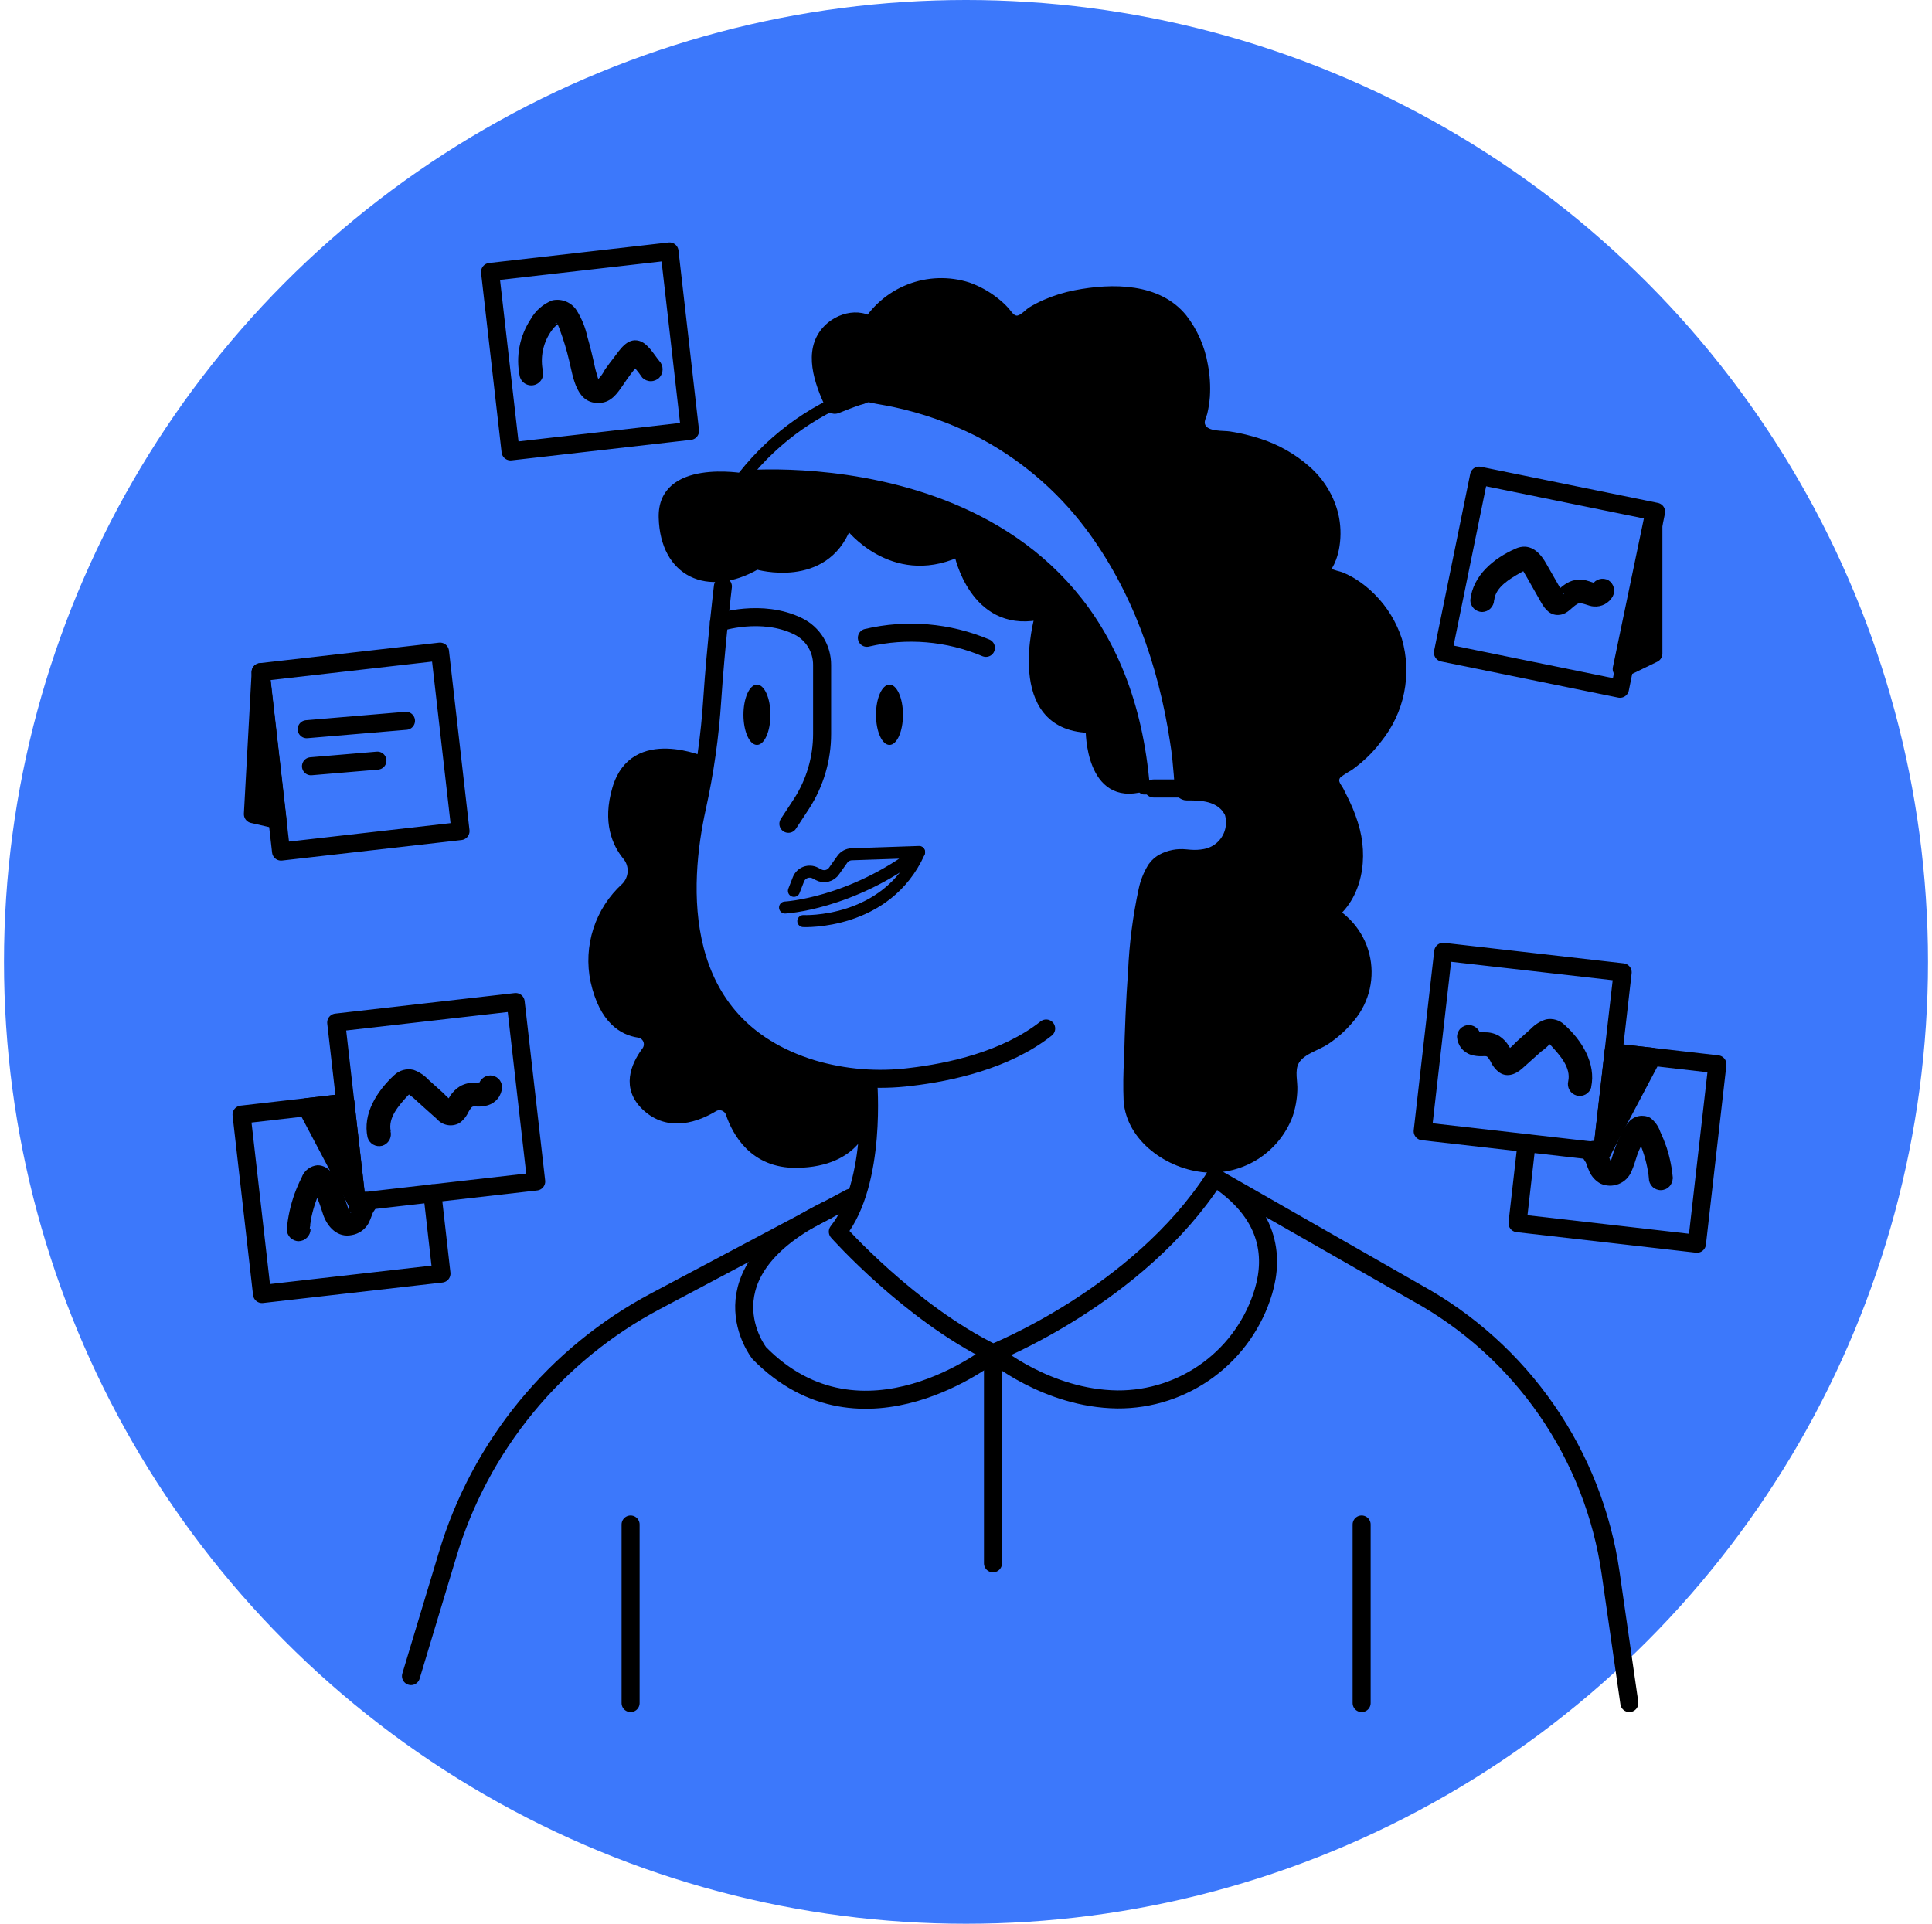 <svg width="242" height="241" viewBox="0 0 242 241" fill="none" xmlns="http://www.w3.org/2000/svg">
<circle cx="121" cy="120.5" r="120.5" fill="#3C78FB"/>
<path d="M108.742 135.411C108.742 135.411 109.876 148.096 104.945 154.3C104.945 154.3 113.892 164.38 124.38 169.52C124.38 169.52 142.582 162.322 152.146 147.51" stroke="black" stroke-width="2.259" stroke-linecap="round" stroke-linejoin="round"/>
<path d="M90.55 73.468C90.55 73.468 89.655 80.953 89.218 87.624C88.926 92.18 88.285 96.706 87.299 101.164C85.211 110.648 83.919 128.453 101.753 133.92C105.74 135.098 109.927 135.437 114.051 134.914C118.902 134.348 125.98 132.847 131.04 128.85" stroke="black" stroke-width="2.259" stroke-linecap="round" stroke-linejoin="round"/>
<path d="M90.052 77.981C90.052 77.981 95.401 76.192 99.993 78.468C100.893 78.914 101.649 79.603 102.176 80.457C102.703 81.311 102.98 82.296 102.976 83.3V91.939C102.976 95.041 102.082 98.079 100.401 100.687L98.751 103.202" stroke="black" stroke-width="2.259" stroke-linecap="round" stroke-linejoin="round"/>
<path d="M108.583 79.9C113.561 78.728 118.784 79.17 123.494 81.162" stroke="black" stroke-width="2.259" stroke-linecap="round" stroke-linejoin="round"/>
<path d="M98.334 113.69C98.334 113.69 106.515 113.272 115.124 106.731L106.694 107.019C106.456 107.025 106.223 107.088 106.013 107.202C105.804 107.316 105.625 107.478 105.491 107.675L104.497 109.077C104.29 109.396 103.97 109.625 103.601 109.717C103.232 109.81 102.842 109.758 102.509 109.574L102.111 109.365C101.924 109.268 101.718 109.212 101.507 109.199C101.297 109.187 101.086 109.219 100.888 109.293C100.691 109.367 100.511 109.481 100.36 109.629C100.209 109.777 100.091 109.954 100.014 110.15L99.447 111.602" stroke="black" stroke-width="1.506" stroke-linecap="round" stroke-linejoin="round"/>
<path d="M100.62 115.39C100.62 115.39 111.008 115.887 115.124 106.771" stroke="black" stroke-width="1.506" stroke-linecap="round" stroke-linejoin="round"/>
<path d="M94.814 93.32C95.748 93.32 96.504 91.629 96.504 89.542C96.504 87.456 95.748 85.765 94.814 85.765C93.881 85.765 93.124 87.456 93.124 89.542C93.124 91.629 93.881 93.32 94.814 93.32Z" fill="black"/>
<path d="M111.416 93.32C112.349 93.32 113.106 91.629 113.106 89.542C113.106 87.456 112.349 85.765 111.416 85.765C110.483 85.765 109.726 87.456 109.726 89.542C109.726 91.629 110.483 93.32 111.416 93.32Z" fill="black"/>
<path d="M144.491 98.778H150.455C151.05 98.777 151.639 98.893 152.189 99.12C152.739 99.346 153.239 99.679 153.66 100.099C154.081 100.52 154.415 101.019 154.643 101.568C154.871 102.118 154.988 102.707 154.988 103.301V103.301C154.988 103.897 154.871 104.486 154.643 105.036C154.416 105.586 154.082 106.086 153.661 106.507C153.24 106.928 152.74 107.262 152.19 107.489C151.64 107.717 151.051 107.835 150.455 107.835H148.129C147.092 107.845 146.092 108.225 145.31 108.906C144.529 109.588 144.016 110.526 143.864 111.553C142.87 117.517 141.379 129.556 142.87 138.782" stroke="black" stroke-width="2.259" stroke-linecap="round" stroke-linejoin="round"/>
<path d="M148.626 98.778C148.626 98.778 148 54.718 108.583 48.922C102.496 50.91 97.132 54.653 93.164 59.679C93.164 59.679 139.828 55.334 143.288 98.778H148.626Z" stroke="black" stroke-width="1.506" stroke-linecap="round" stroke-linejoin="round"/>
<path d="M143.238 98.778C136.279 100.766 136.369 91.431 136.369 91.431C126.07 91.053 129.967 77.315 129.967 77.315C121.805 78.766 119.916 69.451 119.916 69.451C111.635 73.1 106.237 66.001 106.237 66.001C103.344 73.467 94.814 70.972 94.814 70.972C88.661 74.501 83.074 71.906 82.885 64.848C82.696 57.79 93.164 59.679 93.164 59.679C93.164 59.679 139.262 54.887 143.238 98.778Z" fill="black" stroke="black" stroke-width="0.753" stroke-linecap="round" stroke-linejoin="round"/>
<path d="M88.392 95.259C88.392 95.259 79.296 91.153 77.069 98.778C75.827 103.013 77.069 105.737 78.352 107.317C78.794 107.837 79.024 108.504 78.996 109.186C78.968 109.867 78.685 110.514 78.203 110.996C76.575 112.475 75.362 114.354 74.686 116.447C74.009 118.54 73.892 120.773 74.345 122.925C75.449 127.896 77.954 129.317 79.962 129.616C80.178 129.644 80.383 129.73 80.555 129.864C80.727 129.998 80.86 130.176 80.94 130.379C81.02 130.582 81.044 130.802 81.01 131.017C80.977 131.233 80.886 131.435 80.748 131.604C79.366 133.493 78.213 136.276 80.748 138.712C83.79 141.615 87.527 140.074 89.496 138.881C89.652 138.788 89.827 138.731 90.008 138.714C90.189 138.697 90.372 138.72 90.543 138.782C90.714 138.844 90.869 138.943 90.998 139.071C91.126 139.2 91.224 139.356 91.285 139.527C92.081 141.893 94.268 146.009 99.815 145.929C107.589 145.81 108.563 140.511 108.563 140.511V135.143C108.563 135.143 91.494 135.143 86.961 118.73C86.961 118.73 84.704 113.143 87.279 101.144L88.392 95.259Z" fill="black" stroke="black" stroke-width="0.753" stroke-linecap="round" stroke-linejoin="round"/>
<path d="M104.696 50.304C103.702 48.117 102.707 45.642 103.433 43.345C104.159 41.049 107.569 39.667 109.1 41.536C109.895 40.077 111.044 38.84 112.44 37.94C113.837 37.039 115.437 36.503 117.095 36.38C118.752 36.258 120.414 36.553 121.928 37.238C123.442 37.923 124.76 38.977 125.761 40.303C126.079 40.708 126.542 40.973 127.052 41.044C127.562 41.114 128.079 40.984 128.495 40.681C131.567 38.245 135.822 37.41 139.808 37.48C141.635 37.42 143.45 37.791 145.107 38.564C147.871 40.035 149.352 43.206 149.879 46.298C150.265 48.303 150.152 50.371 149.551 52.322C149.439 52.647 149.403 52.992 149.445 53.332C149.487 53.673 149.606 53.999 149.792 54.286C149.979 54.574 150.229 54.815 150.523 54.991C150.817 55.168 151.148 55.275 151.489 55.305C153.687 55.486 155.854 55.937 157.941 56.647C161.204 57.697 163.933 59.971 165.556 62.989C166.143 64.189 166.448 65.506 166.448 66.841C166.448 68.177 166.143 69.494 165.556 70.694C165.456 70.884 165.401 71.095 165.394 71.31C165.387 71.525 165.428 71.739 165.515 71.936C165.602 72.132 165.732 72.307 165.896 72.447C166.06 72.586 166.253 72.687 166.461 72.742C168.801 73.506 170.848 74.976 172.32 76.95C173.792 78.924 174.617 81.305 174.682 83.766C174.732 88.886 171.461 93.708 166.968 96.193C166.774 96.302 166.604 96.449 166.468 96.625C166.331 96.8 166.231 97.001 166.173 97.215C166.115 97.43 166.1 97.654 166.128 97.874C166.157 98.095 166.23 98.307 166.341 98.499C167.778 100.782 168.738 103.332 169.165 105.995C169.552 109.256 168.35 112.954 165.477 114.525C166.937 115.134 168.183 116.165 169.054 117.486C169.925 118.807 170.383 120.358 170.368 121.941C170.228 126.066 166.888 129.208 163.011 130.958C162.324 131.26 161.75 131.772 161.372 132.42C160.993 133.068 160.829 133.819 160.904 134.566C161.391 138.93 159.83 144.03 153.06 145.333C148.248 146.257 142.015 142.251 142.125 137.38C142.125 137.38 142.214 112.318 145.107 109.097C145.107 109.097 145.823 107.854 148.149 107.854C148.149 107.854 154.362 109.176 155.008 103.321C155.008 103.321 155.923 99.881 150.475 98.798H148.626C148.626 98.798 147.841 54.539 108.583 48.922L106.734 49.559L104.696 50.304Z" fill="black"/>
<path d="M105.988 49.549C105.183 47.859 103.95 45.274 104.994 43.435C105.561 42.441 107.122 41.616 107.977 42.59C108.14 42.748 108.337 42.867 108.553 42.939C108.769 43.01 108.998 43.032 109.224 43.002C109.45 42.973 109.665 42.892 109.856 42.768C110.046 42.643 110.206 42.477 110.323 42.282C111.373 40.384 113.106 38.957 115.17 38.29C117.235 37.624 119.475 37.768 121.437 38.693C122.383 39.142 123.243 39.751 123.982 40.492C124.728 41.268 125.284 42.133 126.388 42.481C128.634 43.107 130.235 41.119 132.134 40.313C134.318 39.438 136.65 38.986 139.003 38.981C141.26 38.981 143.735 39.111 145.505 40.661C147.013 42.151 148.006 44.085 148.338 46.179C148.593 47.37 148.67 48.593 148.567 49.807C148.467 50.98 147.871 52.104 147.94 53.287C148.08 55.533 149.929 56.597 151.917 56.836C154.462 57.055 156.946 57.728 159.254 58.824C163.23 60.912 166.282 65.206 164.314 69.759C163.399 71.867 164.224 73.527 166.362 74.273C168.204 74.925 169.82 76.095 171.014 77.643C172.269 79.291 173.014 81.27 173.159 83.337C173.304 85.403 172.842 87.467 171.829 89.274C170.73 91.322 169.138 93.065 167.197 94.344C166.202 95.02 165.129 95.537 164.771 96.829C164.413 98.122 165.019 99.116 165.596 100.2C167.674 104.057 169.493 110.449 164.751 113.242C164.506 113.396 164.31 113.617 164.187 113.879C164.064 114.141 164.018 114.432 164.056 114.719C164.094 115.006 164.213 115.276 164.4 115.497C164.586 115.718 164.832 115.881 165.109 115.966C166.255 116.481 167.226 117.32 167.901 118.38C168.576 119.44 168.925 120.675 168.906 121.931C168.793 123.11 168.421 124.248 167.818 125.267C167.215 126.286 166.395 127.16 165.417 127.826C163.429 129.357 160.685 129.894 159.741 132.479C159.065 134.308 159.741 136.356 159.273 138.265C158.279 142.51 153.527 144.826 149.412 143.633C146.3 142.728 143.636 140.283 143.656 136.903C143.656 130.938 143.894 124.973 144.441 119.078C144.55 116.198 145.045 113.346 145.912 110.598C145.952 110.491 146.002 110.387 146.061 110.29C146.061 110.21 146.419 109.713 146.151 110.121C145.883 110.529 146.36 109.833 146.399 109.783C146.439 109.733 146.071 110.061 146.399 109.783C146.693 109.559 147.033 109.403 147.394 109.326C148.282 109.273 149.172 109.29 150.058 109.375C151.789 109.339 153.437 108.627 154.65 107.392C155.863 106.156 156.545 104.496 156.549 102.764C156.544 101.941 156.333 101.133 155.938 100.411C155.542 99.689 154.974 99.077 154.283 98.629C152.594 97.572 150.613 97.081 148.626 97.227L150.118 98.718C149.886 92.623 148.764 86.594 146.787 80.824C143.029 69.441 135.991 58.963 125.344 52.899C121.7 50.848 117.789 49.312 113.723 48.336C112.639 48.068 111.545 47.849 110.442 47.65C109.551 47.392 108.609 47.372 107.708 47.59C106.565 47.988 105.432 48.416 104.298 48.853C102.529 49.549 103.304 52.432 105.094 51.736C105.968 51.388 106.833 51.04 107.718 50.742C108.06 50.663 108.393 50.55 108.712 50.404C108.792 50.37 108.876 50.343 108.961 50.324C108.245 50.533 108.623 50.324 109.02 50.434C110.014 50.662 111.009 50.782 112.003 51.01C115.523 51.768 118.933 52.967 122.153 54.579C127.584 57.358 132.312 61.336 135.981 66.21C141.807 73.945 145.107 83.389 146.549 92.903C146.708 93.897 146.737 94.115 146.857 95.209C146.916 95.825 146.976 96.452 147.026 97.068C147.075 97.684 147.115 98.201 147.125 98.778C147.13 99.172 147.289 99.548 147.568 99.827C147.846 100.105 148.222 100.264 148.616 100.269C150.177 100.269 152.066 100.269 153.16 101.641C153.239 101.75 153.458 102.138 153.428 102.069C153.478 102.188 153.577 102.834 153.557 102.496C153.567 102.691 153.567 102.887 153.557 103.083C153.557 102.486 153.557 103.083 153.557 103.301C153.501 104.046 153.199 104.75 152.698 105.304C152.198 105.859 151.528 106.231 150.794 106.363C150.26 106.464 149.715 106.495 149.173 106.453L148.587 106.403C149.074 106.453 148.696 106.403 148.587 106.403C147.426 106.279 146.255 106.508 145.226 107.059C144.857 107.265 144.522 107.527 144.232 107.834C144.123 107.954 144.033 108.093 143.934 108.212C143.636 108.59 144.421 107.427 143.795 108.401C143.252 109.294 142.862 110.272 142.642 111.294C141.902 114.713 141.453 118.188 141.3 121.683C141.031 125.341 140.892 129.009 140.803 132.618C140.693 134.385 140.673 136.157 140.743 137.927C141.111 142.977 146.25 146.506 150.963 146.874C153.291 147.041 155.611 146.455 157.58 145.201C159.549 143.948 161.063 142.095 161.898 139.915C162.263 138.841 162.467 137.718 162.504 136.585C162.564 135.501 162.136 134.109 162.703 133.155C163.369 132.021 165.268 131.534 166.352 130.809C167.59 129.986 168.696 128.981 169.632 127.826C170.58 126.685 171.245 125.335 171.573 123.888C171.901 122.441 171.883 120.936 171.52 119.498C171.156 118.059 170.458 116.726 169.483 115.608C168.507 114.49 167.281 113.618 165.904 113.064L166.262 115.787C170.358 113.382 171.422 108.262 170.338 103.918C170.022 102.699 169.589 101.514 169.046 100.379C168.807 99.862 168.549 99.384 168.29 98.847C168.032 98.311 167.465 97.853 167.922 97.366C168.363 97.033 168.828 96.734 169.314 96.472C169.712 96.183 170.109 95.875 170.487 95.557C171.428 94.765 172.275 93.868 173.012 92.883C174.442 91.11 175.425 89.02 175.876 86.788C176.328 84.555 176.236 82.248 175.607 80.059C174.932 77.953 173.766 76.039 172.207 74.472C171.459 73.71 170.621 73.043 169.712 72.483C169.206 72.179 168.677 71.913 168.131 71.688C167.873 71.579 166.948 71.42 166.829 71.221C167.037 70.869 167.213 70.5 167.356 70.117C167.561 69.557 167.707 68.978 167.793 68.388C167.991 67.064 167.941 65.716 167.644 64.411C167.08 62.096 165.812 60.012 164.015 58.446C162.244 56.884 160.169 55.703 157.921 54.977C156.666 54.565 155.38 54.256 154.074 54.052C153.259 53.923 151.201 54.112 150.923 53.108C150.823 52.71 151.132 52.203 151.221 51.825C151.385 51.133 151.495 50.428 151.549 49.718C151.637 48.357 151.55 46.991 151.291 45.652C150.91 43.412 149.981 41.301 148.587 39.508C145.276 35.422 139.331 35.442 134.589 36.367C133.281 36.622 132.004 37.018 130.782 37.55C130.12 37.837 129.479 38.169 128.863 38.544C128.525 38.763 127.869 39.488 127.422 39.538C126.974 39.588 126.616 38.932 126.328 38.614C125.9 38.142 125.431 37.71 124.926 37.321C123.87 36.491 122.684 35.84 121.417 35.392C118.882 34.583 116.145 34.672 113.668 35.644C111.191 36.617 109.125 38.413 107.817 40.731L110.164 40.433C108.175 38.276 104.775 39.051 103.016 41.099C100.54 43.982 102.022 48.058 103.414 51.04C104.239 52.79 106.803 51.279 105.988 49.549Z" fill="black"/>
<path d="M106.495 150.065L82.149 162.989C75.905 166.293 70.382 170.807 65.901 176.269C61.421 181.731 58.073 188.031 56.053 194.801L51.48 209.971" stroke="black" stroke-width="2.259" stroke-linecap="round" stroke-linejoin="round"/>
<path d="M204.089 213.351L201.742 197.047C200.688 189.718 197.946 182.734 193.731 176.646C189.517 170.557 183.945 165.532 177.456 161.965L152.146 147.5C158.955 151.904 159.602 157.243 158.269 161.756C157.098 165.695 154.679 169.147 151.376 171.592C148.074 174.037 144.067 175.344 139.958 175.316C131.1 175.207 124.38 169.51 124.38 169.51C124.38 169.51 108.016 182.662 95.103 169.51C95.103 169.51 87.259 159.569 103.573 151.616" stroke="black" stroke-width="2.259" stroke-linecap="round" stroke-linejoin="round"/>
<path d="M124.38 169.52V195.844" stroke="black" stroke-width="2.259" stroke-linecap="round" stroke-linejoin="round"/>
<path d="M170.557 190.983V213.351" stroke="black" stroke-width="2.259" stroke-linecap="round" stroke-linejoin="round"/>
<path d="M78.988 190.983V213.351" stroke="black" stroke-width="2.259" stroke-linecap="round" stroke-linejoin="round"/>
<path d="M64.593 125.534L42.113 128.104L44.682 150.583L67.162 148.014L64.593 125.534Z" stroke="black" stroke-width="2.259" stroke-linecap="round" stroke-linejoin="round"/>
<path d="M54.155 149.498L55.298 159.549L32.821 162.113L30.256 139.636L43.259 138.145" stroke="black" stroke-width="2.259" stroke-linecap="round" stroke-linejoin="round"/>
<path d="M48.945 141.704C48.577 140.004 49.999 138.454 51.043 137.3C51.207 137.146 51.363 136.984 51.51 136.813L51.033 136.913L51.142 136.972C51.142 137.121 51.62 137.4 51.729 137.489L52.236 137.956C53.071 138.702 53.886 139.448 54.721 140.183C55.062 140.583 55.53 140.852 56.047 140.944C56.564 141.037 57.096 140.947 57.554 140.69C57.965 140.394 58.304 140.01 58.548 139.567C58.686 139.268 58.859 138.988 59.066 138.732C59.284 138.543 59.404 138.623 59.761 138.623C60.221 138.645 60.681 138.591 61.123 138.463C61.611 138.313 62.042 138.017 62.358 137.616C62.675 137.215 62.861 136.727 62.893 136.217C62.893 135.821 62.736 135.442 62.456 135.162C62.176 134.883 61.797 134.726 61.402 134.726C61.009 134.736 60.636 134.896 60.358 135.173C60.081 135.451 59.92 135.824 59.91 136.217C59.851 136.783 60.03 135.451 60.239 135.64C60.169 135.571 59.662 135.64 59.523 135.64C58.857 135.607 58.196 135.762 57.614 136.087C57.119 136.396 56.698 136.811 56.381 137.3L56.023 137.897C55.666 138.503 55.854 137.966 56.292 138.016L57.047 138.225C56.496 137.873 55.994 137.449 55.556 136.962L53.697 135.292C53.173 134.727 52.523 134.294 51.798 134.03C51.371 133.929 50.924 133.937 50.501 134.053C50.077 134.17 49.689 134.39 49.373 134.696C47.225 136.684 45.396 139.527 46.042 142.5C46.151 142.877 46.404 143.198 46.745 143.393C47.087 143.588 47.491 143.642 47.872 143.543C48.25 143.432 48.571 143.178 48.765 142.835C48.96 142.492 49.014 142.086 48.915 141.704H48.945Z" fill="black"/>
<path d="M207.44 64.111L185.266 59.586L180.741 81.76L202.915 86.285L207.44 64.111Z" stroke="black" stroke-width="2.26" stroke-linecap="round" stroke-linejoin="round"/>
<path d="M83.863 31.502L61.383 34.071L63.952 56.551L86.432 53.982L83.863 31.502Z" stroke="black" stroke-width="2.259" stroke-linecap="round" stroke-linejoin="round"/>
<path d="M55.115 81.632L32.635 84.201L35.205 106.681L57.684 104.112L55.115 81.632Z" stroke="black" stroke-width="2.259" stroke-linecap="round" stroke-linejoin="round"/>
<path d="M187.169 75.148C187.348 73.527 189.157 72.503 190.38 71.788C190.38 71.788 191.086 71.41 191.076 71.4C190.917 71.281 190.787 71.261 190.678 71.34C190.569 71.42 190.678 71.34 190.678 71.34C190.678 71.34 191.255 72.334 191.324 72.444L193.014 75.426C193.541 76.361 194.227 77.196 195.43 77.017C196.424 76.868 196.832 76.072 197.627 75.635C198.084 75.386 198.979 75.953 199.615 75.973C200.098 76.018 200.583 75.921 201.011 75.693C201.438 75.465 201.79 75.116 202.021 74.691C202.193 74.351 202.233 73.96 202.134 73.594C202.034 73.227 201.803 72.909 201.484 72.702C201.142 72.506 200.736 72.452 200.355 72.553C199.974 72.653 199.647 72.9 199.446 73.239C199.267 73.607 199.735 72.981 199.735 73.05L199.059 72.822C198.514 72.627 197.93 72.569 197.359 72.653C196.831 72.746 196.333 72.964 195.907 73.289C195.688 73.448 195.48 73.627 195.281 73.796C195.082 73.965 194.754 74.104 195.052 74.104L195.798 74.313C195.917 74.313 196.007 74.641 195.798 74.313C195.589 73.985 195.599 73.965 195.5 73.796L194.843 72.643C194.426 71.917 194.018 71.191 193.601 70.475C192.766 69.034 191.523 67.97 189.803 68.746C187.089 69.958 184.505 72.066 184.167 75.178C184.169 75.572 184.327 75.95 184.606 76.229C184.885 76.508 185.263 76.666 185.658 76.669C186.05 76.659 186.423 76.498 186.701 76.221C186.978 75.943 187.139 75.57 187.149 75.178L187.169 75.148Z" fill="black"/>
<path d="M38.805 154.032C38.805 153.883 38.805 153.733 38.855 153.594C38.905 153.455 38.855 153.336 38.855 153.495C38.855 153.654 38.855 153.405 38.855 153.405C38.905 153.087 38.964 152.769 39.024 152.411C39.16 151.784 39.336 151.167 39.551 150.562C39.592 150.42 39.642 150.281 39.7 150.145C39.721 150.076 39.747 150.01 39.78 149.946V149.846C39.72 149.976 39.78 149.757 39.78 149.747L39.869 149.548C39.939 149.389 40.018 149.24 40.088 149.081L40.297 148.683C40.329 148.64 40.355 148.594 40.376 148.544V148.494L39.819 148.922H39.452C39.381 148.949 39.303 148.956 39.229 148.94C39.155 148.924 39.087 148.887 39.034 148.832C39.034 148.832 38.964 148.763 39.034 148.832C39.104 148.902 39.173 149.011 39.084 148.832C38.994 148.653 39.084 148.932 39.143 148.952C39.292 149.21 39.432 149.479 39.571 149.747C39.71 150.015 39.7 150.015 39.76 150.155C39.819 150.294 39.959 150.612 39.879 150.423C40.127 151.019 40.287 151.636 40.505 152.242C41.052 153.753 42.305 155.085 44.054 154.728C44.483 154.656 44.892 154.492 45.251 154.247C45.609 154.001 45.91 153.68 46.132 153.306C46.309 152.959 46.462 152.6 46.589 152.232C46.589 152.143 46.788 151.785 46.669 152.004C46.753 151.841 46.849 151.685 46.957 151.536C47.154 151.193 47.208 150.786 47.107 150.403C47.007 150.02 46.76 149.691 46.42 149.489C46.077 149.3 45.673 149.251 45.294 149.35C44.915 149.45 44.589 149.692 44.382 150.025C44.167 150.333 43.994 150.667 43.865 151.019L43.716 151.407C43.716 151.467 43.667 151.536 43.637 151.606C43.607 151.676 43.567 151.745 43.637 151.606L43.458 151.924C43.458 151.924 43.647 151.676 43.458 151.924C43.458 151.924 43.289 152.083 43.458 151.924C43.627 151.765 43.458 151.924 43.458 151.924C43.532 151.907 43.606 151.884 43.676 151.855C43.806 151.795 43.736 151.855 43.676 151.855C43.726 151.855 43.955 151.855 43.975 151.934C43.995 152.014 43.637 151.666 43.875 151.934C43.687 151.765 43.875 151.934 43.875 151.934L43.766 151.745C43.727 151.685 43.694 151.622 43.667 151.556C43.667 151.556 43.726 151.745 43.667 151.556L43.508 151.079C43.289 150.383 43.04 149.707 42.752 149.031C42.185 147.739 41.4 145.989 39.77 145.979C39.325 146.018 38.902 146.185 38.549 146.458C38.197 146.731 37.93 147.1 37.781 147.52C37.454 148.165 37.166 148.829 36.916 149.508C36.392 150.957 36.058 152.467 35.922 154.002C35.925 154.397 36.083 154.774 36.362 155.053C36.641 155.332 37.019 155.49 37.414 155.493C37.806 155.483 38.179 155.323 38.457 155.045C38.734 154.768 38.895 154.394 38.905 154.002L38.805 154.032Z" fill="black"/>
<path d="M44.681 150.581L38.408 138.702L43.26 138.145L44.681 150.581Z" fill="black" stroke="black" stroke-width="2.259" stroke-linecap="round" stroke-linejoin="round"/>
<path d="M178.204 141.718L200.684 144.287L203.253 121.807L180.773 119.238L178.204 141.718Z" stroke="black" stroke-width="2.259" stroke-linecap="round" stroke-linejoin="round"/>
<path d="M191.224 143.196L190.081 153.236L212.558 155.811L215.123 133.334L202.11 131.843" stroke="black" stroke-width="2.259" stroke-linecap="round" stroke-linejoin="round"/>
<path d="M199.307 136.197C199.943 133.214 198.124 130.322 195.976 128.393C195.674 128.1 195.306 127.885 194.902 127.765C194.499 127.646 194.073 127.626 193.66 127.707C192.932 127.93 192.275 128.338 191.751 128.89L189.892 130.56C189.426 131.081 188.891 131.536 188.302 131.912L189.057 131.713C189.495 131.713 189.683 132.19 189.316 131.584C189.216 131.415 189.127 131.246 189.017 131.077C188.714 130.555 188.291 130.113 187.785 129.785C187.238 129.47 186.616 129.312 185.985 129.327C185.711 129.293 185.434 129.293 185.16 129.327C185.369 129.139 185.548 130.481 185.488 129.904C185.476 129.512 185.315 129.14 185.038 128.863C184.761 128.586 184.389 128.425 183.997 128.413C183.602 128.413 183.222 128.57 182.943 128.85C182.663 129.129 182.506 129.509 182.506 129.904C182.536 130.414 182.722 130.903 183.039 131.305C183.355 131.706 183.786 132.002 184.275 132.151C184.717 132.282 185.177 132.339 185.637 132.32C185.965 132.32 186.124 132.25 186.333 132.419C186.54 132.678 186.714 132.962 186.85 133.264C187.063 133.642 187.343 133.979 187.675 134.258C188.669 135.054 189.793 134.636 190.658 133.871L193.034 131.743C193.477 131.436 193.881 131.075 194.237 130.669H194.326C194.485 130.57 194.326 130.53 193.869 130.55C194.008 130.724 194.161 130.887 194.326 131.037C195.38 132.2 196.801 133.741 196.434 135.451C196.341 135.828 196.399 136.226 196.595 136.56C196.791 136.895 197.11 137.14 197.484 137.243C197.858 137.347 198.257 137.301 198.597 137.115C198.938 136.928 199.192 136.617 199.307 136.247V136.197Z" fill="black"/>
<path d="M209.556 147.729C209.442 146.377 209.176 145.043 208.761 143.752C208.527 143.076 208.258 142.412 207.955 141.764C207.721 141.066 207.277 140.459 206.683 140.024C206.255 139.805 205.767 139.734 205.295 139.82C204.822 139.906 204.391 140.146 204.068 140.501C203.606 141.027 203.233 141.624 202.965 142.271C202.635 142.951 202.349 143.651 202.11 144.368C202.021 144.647 201.941 144.925 201.852 145.203C201.852 145.273 201.802 145.343 201.772 145.402C201.742 145.462 201.871 145.243 201.772 145.402L201.663 145.591C201.533 145.84 201.722 145.591 201.663 145.591C201.603 145.591 201.663 145.591 201.732 145.591C201.802 145.591 201.523 145.691 201.523 145.72C201.523 145.75 201.702 145.661 201.732 145.651C201.762 145.641 201.842 145.651 201.732 145.651C201.623 145.651 201.653 145.651 201.732 145.651L201.951 145.72C201.792 145.661 201.891 145.651 201.951 145.72L201.792 145.541C201.871 145.651 201.881 145.681 201.792 145.541C201.773 145.485 201.747 145.431 201.712 145.382C201.593 145.213 201.782 145.591 201.712 145.382C201.643 145.174 201.603 145.074 201.543 144.925C201.401 144.496 201.2 144.088 200.947 143.712C200.852 143.536 200.723 143.38 200.567 143.254C200.411 143.129 200.231 143.036 200.038 142.981C199.845 142.927 199.644 142.912 199.445 142.937C199.246 142.962 199.054 143.027 198.881 143.128C198.708 143.229 198.557 143.364 198.437 143.524C198.317 143.685 198.231 143.868 198.184 144.063C198.136 144.257 198.128 144.459 198.161 144.657C198.193 144.855 198.265 145.044 198.372 145.213C198.452 145.323 198.521 145.442 198.591 145.561C198.66 145.681 198.591 145.462 198.67 145.71C198.75 145.959 198.929 146.426 199.088 146.774C199.374 147.411 199.859 147.938 200.47 148.275C200.826 148.438 201.212 148.527 201.604 148.537C201.996 148.547 202.385 148.477 202.749 148.332C203.114 148.187 203.445 147.97 203.722 147.694C204 147.417 204.22 147.088 204.367 146.724C204.655 146.088 204.834 145.422 205.063 144.736C205.122 144.567 205.182 144.408 205.251 144.239C205.321 144.07 205.251 144.239 205.251 144.239L205.341 144.03C205.48 143.742 205.619 143.444 205.778 143.156L205.987 142.758C206.047 142.668 206.226 142.44 206.047 142.629L206.176 142.49C206.295 142.36 206.176 142.49 206.116 142.49H205.758C205.65 142.551 205.522 142.568 205.401 142.537C205.28 142.505 205.176 142.428 205.112 142.32C204.635 141.963 204.844 142.082 204.913 142.251C204.983 142.42 205.182 142.768 205.311 143.026L205.49 143.434C205.56 143.593 205.49 143.434 205.49 143.434C205.49 143.434 205.56 143.623 205.599 143.712C205.853 144.38 206.062 145.065 206.226 145.76C206.305 146.098 206.375 146.436 206.424 146.754C206.424 146.834 206.494 147.261 206.474 147.013L206.534 147.609C206.534 148.005 206.691 148.384 206.971 148.664C207.25 148.943 207.63 149.1 208.025 149.1C208.421 149.1 208.8 148.943 209.079 148.664C209.359 148.384 209.516 148.005 209.516 147.609L209.556 147.729Z" fill="black"/>
<path d="M200.688 144.279L206.971 132.399L202.11 131.843L200.688 144.279Z" fill="black" stroke="black" stroke-width="2.259" stroke-linecap="round" stroke-linejoin="round"/>
<path d="M207.101 64.769V81.878L203.134 83.806L207.101 64.769Z" fill="black" stroke="black" stroke-width="2.259" stroke-linecap="round" stroke-linejoin="round"/>
<path d="M67.973 46.328C67.806 45.398 67.846 44.443 68.09 43.531C68.334 42.619 68.776 41.771 69.385 41.049C69.434 40.989 69.961 40.502 69.961 40.492C69.961 40.482 69.454 40.611 69.603 40.432C69.752 40.254 70.091 41.208 70.13 41.327C70.598 42.587 70.986 43.876 71.293 45.184C71.81 47.322 72.208 50.712 75.21 50.473C76.562 50.364 77.308 49.31 78.004 48.286C78.342 47.779 78.69 47.292 79.058 46.795C79.236 46.556 79.415 46.328 79.604 46.099L79.962 45.662C80.221 45.423 80.211 45.383 79.962 45.552H79.167L79.336 45.602L78.68 45.214C79.346 45.851 79.943 46.558 80.459 47.322C80.742 47.599 81.122 47.755 81.518 47.755C81.914 47.755 82.294 47.599 82.577 47.322C82.847 47.037 82.997 46.66 82.997 46.268C82.997 45.876 82.847 45.499 82.577 45.214C81.901 44.389 81.135 42.997 80.052 42.699C78.56 42.291 77.656 43.812 76.89 44.807C76.503 45.304 76.125 45.801 75.767 46.318C75.543 46.769 75.247 47.182 74.892 47.541C75.101 47.391 75.011 47.63 74.892 47.352C74.763 46.874 74.604 46.417 74.504 45.93C74.236 44.667 73.928 43.415 73.57 42.172C73.318 41.018 72.871 39.915 72.248 38.911C71.932 38.408 71.468 38.015 70.92 37.785C70.372 37.556 69.766 37.501 69.186 37.629C68.04 38.075 67.085 38.904 66.482 39.975C65.79 41.02 65.312 42.191 65.075 43.421C64.837 44.651 64.846 45.916 65.1 47.143C65.147 47.337 65.233 47.519 65.353 47.679C65.472 47.839 65.622 47.973 65.794 48.074C65.966 48.175 66.157 48.24 66.355 48.266C66.553 48.292 66.754 48.278 66.946 48.225C67.138 48.172 67.318 48.08 67.475 47.956C67.631 47.833 67.761 47.678 67.856 47.503C67.952 47.328 68.012 47.136 68.032 46.937C68.052 46.739 68.032 46.538 67.973 46.347V46.328Z" fill="black"/>
<path d="M32.651 84.204L31.677 101.989L34.758 102.695L32.651 84.204Z" fill="black" stroke="black" stroke-width="2.259" stroke-linecap="round" stroke-linejoin="round"/>
<path d="M38.417 91.352L50.854 90.298" stroke="black" stroke-width="2.259" stroke-linecap="round" stroke-linejoin="round"/>
<path d="M38.955 95.994L47.275 95.288" stroke="black" stroke-width="2.259" stroke-linecap="round" stroke-linejoin="round"/>
</svg>
